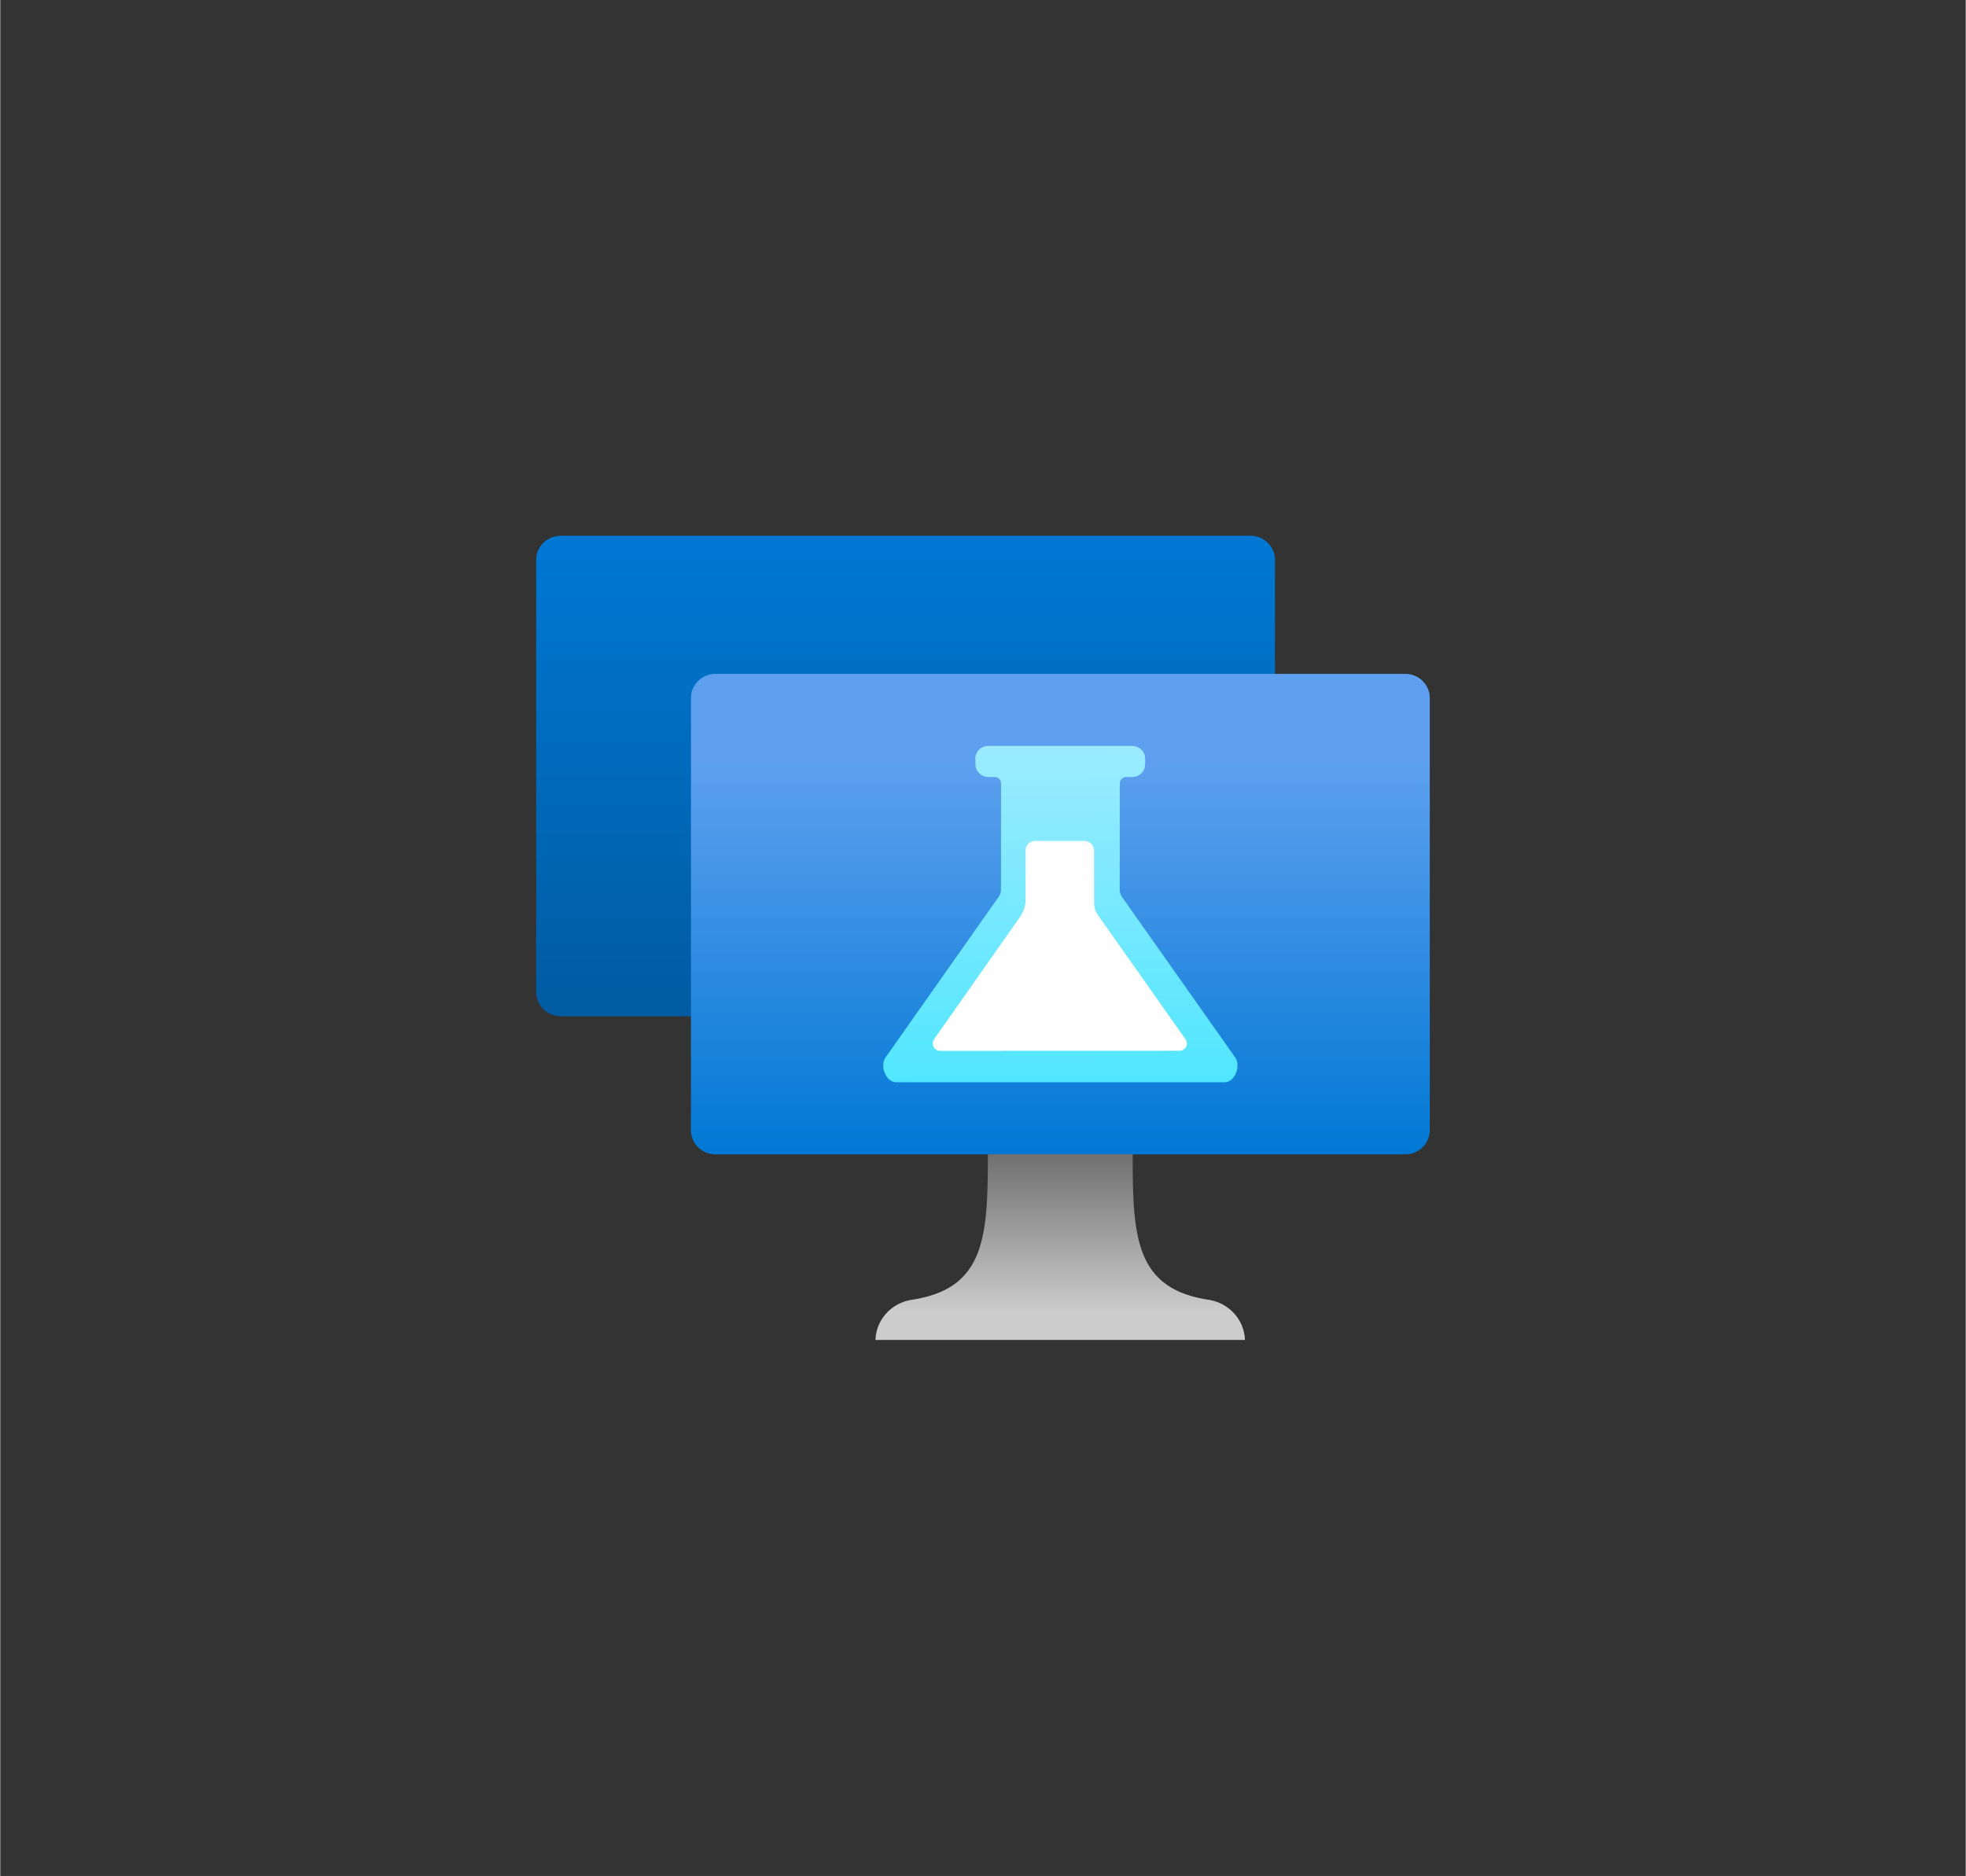 <?xml version="1.0" encoding="UTF-8" standalone="no"?>
<!DOCTYPE svg PUBLIC "-//W3C//DTD SVG 1.1//EN" "http://www.w3.org/Graphics/SVG/1.1/DTD/svg11.dtd">
<!-- Generated by Microsoft Visio, SVG Export Lab.svg Page-1 -->
<svg xmlns="http://www.w3.org/2000/svg" xmlns:xlink="http://www.w3.org/1999/xlink" xmlns:ev="http://www.w3.org/2001/xml-events"
		width="1.732in" height="1.653in" viewBox="0 0 124.693 119.039" xml:space="preserve" color-interpolation-filters="sRGB"
		class="st6">
	<rect x="0" y="0" width="124.693" height="119.039" fill="#333333" stroke="none"/>
	<style type="text/css">
	<![CDATA[
		.st1 {fill:url(#grad0-6);stroke:none;stroke-linecap:butt;stroke-width:34}
		.st2 {fill:url(#grad0-10);stroke:none;stroke-linecap:butt;stroke-width:34}
		.st3 {fill:url(#grad0-14);stroke:none;stroke-linecap:butt;stroke-width:34}
		.st4 {fill:url(#grad0-18);stroke:none;stroke-linecap:butt;stroke-width:34}
		.st5 {fill:#ffffff;stroke:none;stroke-linecap:butt;stroke-width:34}
		.st6 {fill:none;fill-rule:evenodd;font-size:12px;overflow:visible;stroke-linecap:square;stroke-miterlimit:3}
	]]>
	</style>

	<defs id="Patterns_And_Gradients">
		<linearGradient id="grad0-6" x1="0" y1="0" x2="1" y2="0" gradientTransform="rotate(-90 0.5 0.5)">
			<stop offset="0" stop-color="#005ba1" stop-opacity="1"/>
			<stop offset="1" stop-color="#0078d4" stop-opacity="1"/>
		</linearGradient>
		<linearGradient id="grad0-10" x1="0" y1="0" x2="1" y2="0" gradientTransform="rotate(-90 0.5 0.5)">
			<stop offset="0" stop-color="#0078d4" stop-opacity="1"/>
			<stop offset="0.815" stop-color="#5ea0ef" stop-opacity="1"/>
		</linearGradient>
		<linearGradient id="grad0-14" x1="0" y1="0" x2="1" y2="0" gradientTransform="rotate(-90 0.5 0.5)">
			<stop offset="0.15" stop-color="#cccccc" stop-opacity="1"/>
			<stop offset="1" stop-color="#707070" stop-opacity="1"/>
		</linearGradient>
		<linearGradient id="grad0-18" x1="0" y1="0" x2="1" y2="0" gradientTransform="rotate(89.405 0.5 0.5)">
			<stop offset="0" stop-color="#9cebff" stop-opacity="1"/>
			<stop offset="1" stop-color="#50e6ff" stop-opacity="1"/>
		</linearGradient>
	</defs>
	<g>
		<title>Page-1</title>
		<g id="group3441-1" transform="translate(34,-34.016)">
			<title>Lab</title>
			<g id="group3442-2">
				<title>Sheet.3442</title>
				<g id="shape3443-3" transform="translate(-2.8777E-13,-20.537)">
					<title>Sheet.3443</title>
					<path d="M0 117.51 A1.563 1.525 -180 0 0 1.56 119.04 L45.31 119.04 A1.563 1.525 -180 0 0 46.87 117.51
								 L46.87 90.08 A1.563 1.525 -180 0 0 45.31 88.55 L1.56 88.55 A1.563 1.525 -180 0 0 -0 90.08
								 L0 117.51 Z" class="st1"/>
				</g>
				<g id="shape3444-7" transform="translate(9.82,-11.775)">
					<title>Sheet.3444</title>
					<path d="M0 117.51 A1.563 1.525 -180 0 0 1.56 119.04 L45.31 119.04 A1.563 1.525 -180 0 0 46.87 117.51
								 L46.87 90.08 A1.563 1.525 -180 0 0 45.31 88.55 L1.56 88.55 A1.563 1.525 -180 0 0 -0 90.08
								 L0 117.51 Z" class="st2"/>
				</g>
				<g id="shape3445-11" transform="translate(21.525,-2.55795E-13)">
					<title>Sheet.3445</title>
					<path d="M21.12 116.49 C16.48 115.78 16.31 112.51 16.32 107.26 L7.13 107.26 C7.13 112.51 6.96 115.78 2.32 116.49
								 A2.727 2.661 -180 0 0 0 119.04 L23.44 119.04 A2.737 2.67 -180 0 0 21.12 116.49 Z"
							class="st3"/>
				</g>
				<g id="shape3446-15" transform="translate(21.791,-16.349)">
					<title>Sheet.3446</title>
					<path d="M21.88 119.04 L1.06 119.04 C0.39 119.04 0 118.01 0.37 117.47 L7.55 107.27 a0.829 0.809 -180 0
								 0 0.146 -0.453 L7.7 100.07 a0.411 0.401 -180 0 0 -0.415 -0.401 L6.89 99.67 a0.823
								 0.803 0 0 1 -0.813 -0.796 L6.07 98.5 a0.823 0.803 0 0 1 0.813 -0.803 L16.02
								 97.7 a0.823 0.803 0 0 1 0.823 0.803 L16.84 98.87 a0.823 0.803 0 0 1 -0.823 0.803
								 L15.65 99.67 a0.411 0.401 -180 0 0 -0.415 0.401 L15.23 106.83 a0.829 0.809 -180
								 0 0 0.146 0.453 L22.56 117.47 C22.93 118 22.54 119.04 21.88 119.04 Z" class="st4"/>
				</g>
				<g id="shape3447-19" transform="translate(25.207,-18.343)">
					<title>Sheet.3447</title>
					<path d="M0.03 118.31 L5.49 110.54 A1.991 1.942 -180 0 0 5.84 109.44 L5.84 106.33 a0.634 0.618 0 0
								 1 0.62 -0.612 L9.55 105.72 a0.634 0.618 0 0 1 0.634 0.618 L10.19 109.67 A1.327
								 1.295 -180 0 0 10.42 110.41 L15.99 118.31 a0.474 0.463 0 0 1 -0.391 0.725 L0.43 119.04
								 a0.474 0.463 0 0 1 -0.391 -0.731 Z" class="st5"/>
				</g>
			</g>
		</g>
	</g>
</svg>
